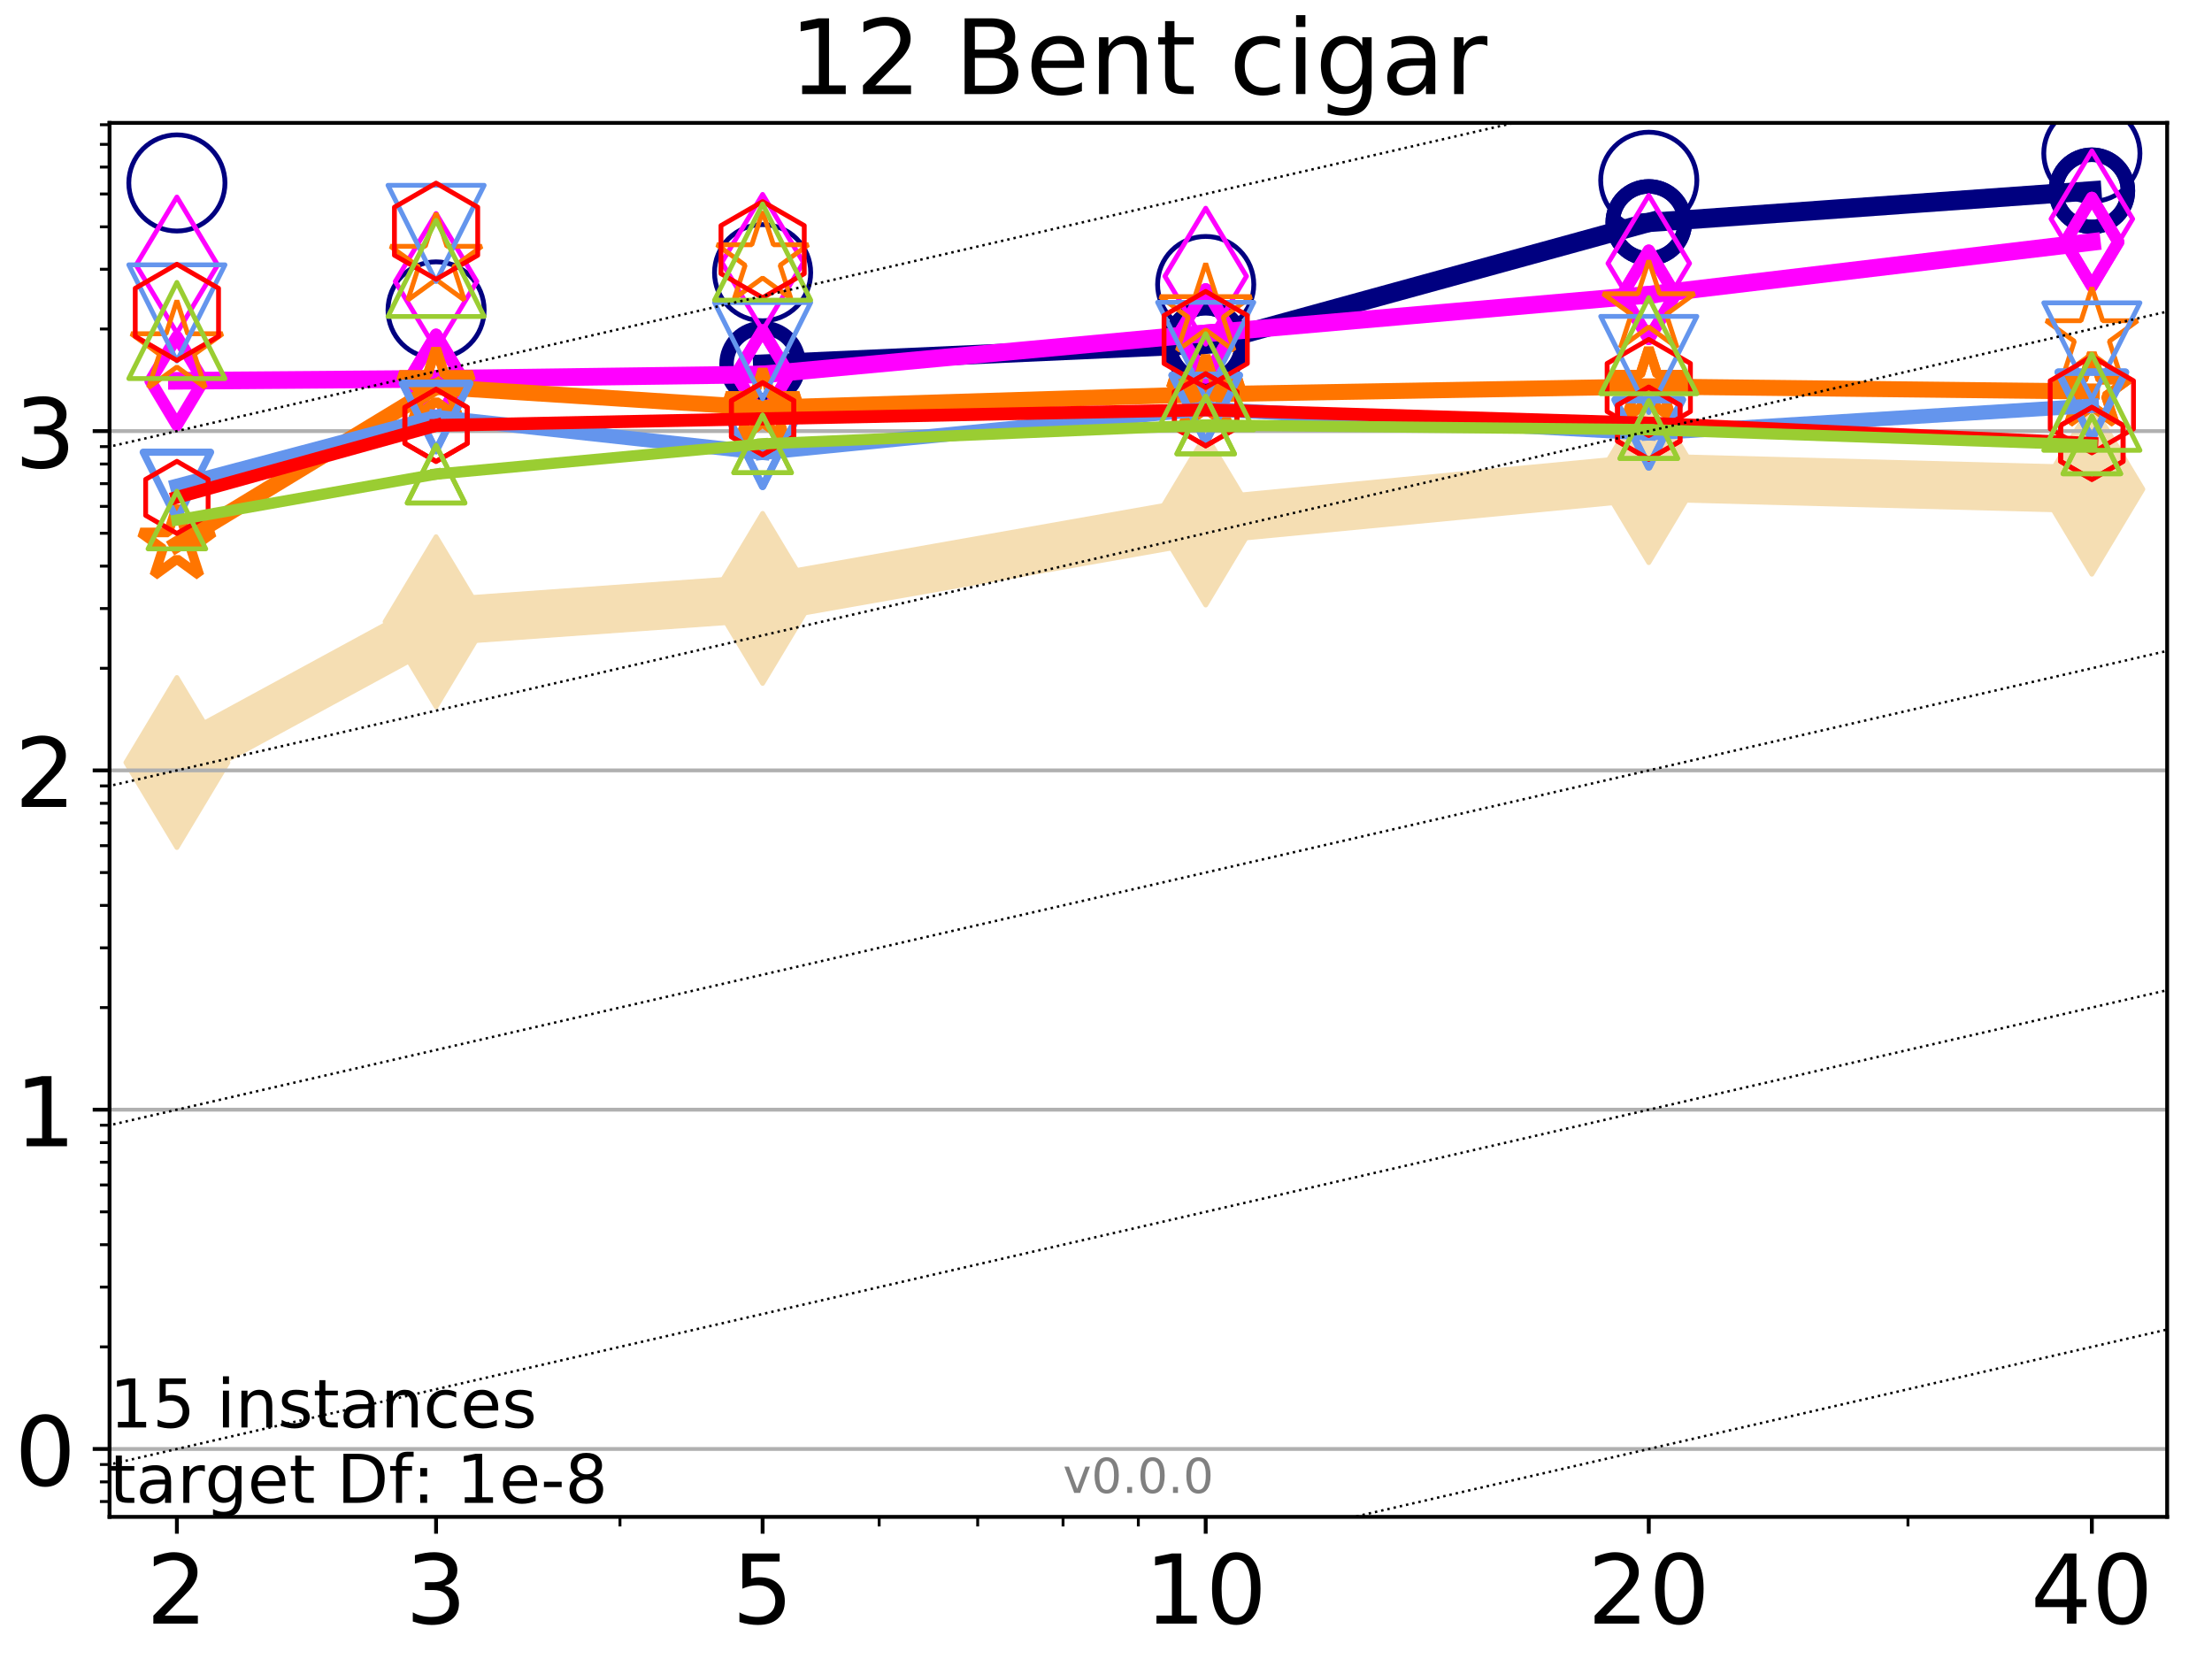 <?xml version="1.0" encoding="utf-8" standalone="no"?>
<!DOCTYPE svg PUBLIC "-//W3C//DTD SVG 1.1//EN"
  "http://www.w3.org/Graphics/SVG/1.1/DTD/svg11.dtd">
<!-- Created with matplotlib (http://matplotlib.org/) -->
<svg height="345pt" version="1.1" viewBox="0 0 460 345" width="460pt" xmlns="http://www.w3.org/2000/svg" xmlns:xlink="http://www.w3.org/1999/xlink">
 <defs>
  <style type="text/css">
*{stroke-linecap:butt;stroke-linejoin:round;}
  </style>
 </defs>
 <g id="figure_1">
  <g id="patch_1">
   <path d="M 0 345.6 
L 460.8 345.6 
L 460.8 0 
L 0 0 
z
" style="fill:#ffffff;"/>
  </g>
  <g id="axes_1">
   <g id="patch_2">
    <path d="M 22.78 315.44 
L 450.672 315.44 
L 450.672 25.56 
L 22.78 25.56 
z
" style="fill:#ffffff;"/>
   </g>
   <g id="line2d_1">
    <path clip-path="url(#pfbeab2257c)" d="M 36.786 158.571 
L 90.685 129.288 
L 158.59 124.436 
L 250.732 108.141 
L 342.873 99.327 
L 435.015 101.731 
" style="fill:none;stroke:#f5deb3;stroke-linecap:square;stroke-width:10;"/>
    <defs>
     <path d="M -0 17.678 
L 10.607 0 
L 0 -17.678 
L -10.607 -0 
z
" id="mdf4edf6acd" style="stroke:#f5deb3;stroke-linejoin:miter;"/>
    </defs>
    <g clip-path="url(#pfbeab2257c)">
     <use style="fill:#f5deb3;stroke:#f5deb3;stroke-linejoin:miter;" x="36.786" xlink:href="#mdf4edf6acd" y="158.571"/>
     <use style="fill:#f5deb3;stroke:#f5deb3;stroke-linejoin:miter;" x="90.685" xlink:href="#mdf4edf6acd" y="129.288"/>
     <use style="fill:#f5deb3;stroke:#f5deb3;stroke-linejoin:miter;" x="158.59" xlink:href="#mdf4edf6acd" y="124.436"/>
     <use style="fill:#f5deb3;stroke:#f5deb3;stroke-linejoin:miter;" x="250.732" xlink:href="#mdf4edf6acd" y="108.141"/>
     <use style="fill:#f5deb3;stroke:#f5deb3;stroke-linejoin:miter;" x="342.873" xlink:href="#mdf4edf6acd" y="99.327"/>
     <use style="fill:#f5deb3;stroke:#f5deb3;stroke-linejoin:miter;" x="435.015" xlink:href="#mdf4edf6acd" y="101.731"/>
    </g>
   </g>
   <g id="matplotlib.axis_1">
    <g id="xtick_1">
     <g id="line2d_2">
      <defs>
       <path d="M 0 0 
L 0 3.5 
" id="m27258806c9" style="stroke:#000000;stroke-width:0.8;"/>
      </defs>
      <g>
       <use style="stroke:#000000;stroke-width:0.8;" x="36.786" xlink:href="#m27258806c9" y="315.44"/>
      </g>
     </g>
     <g id="text_1">
      <!-- 2 -->
      <defs>
       <path d="M 19.188 8.297 
L 53.609 8.297 
L 53.609 0 
L 7.328 0 
L 7.328 8.297 
Q 12.938 14.109 22.625 23.891 
Q 32.328 33.688 34.812 36.531 
Q 39.547 41.844 41.422 45.531 
Q 43.312 49.219 43.312 52.781 
Q 43.312 58.594 39.234 62.25 
Q 35.156 65.922 28.609 65.922 
Q 23.969 65.922 18.812 64.312 
Q 13.672 62.703 7.812 59.422 
L 7.812 69.391 
Q 13.766 71.781 18.938 73 
Q 24.125 74.219 28.422 74.219 
Q 39.75 74.219 46.484 68.547 
Q 53.219 62.891 53.219 53.422 
Q 53.219 48.922 51.531 44.891 
Q 49.859 40.875 45.406 35.406 
Q 44.188 33.984 37.641 27.219 
Q 31.109 20.453 19.188 8.297 
z
" id="DejaVuSans-32"/>
      </defs>
      <g transform="translate(30.423 337.637)scale(0.2 -0.2)">
       <use xlink:href="#DejaVuSans-32"/>
      </g>
     </g>
    </g>
    <g id="xtick_2">
     <g id="line2d_3">
      <g>
       <use style="stroke:#000000;stroke-width:0.8;" x="90.685" xlink:href="#m27258806c9" y="315.44"/>
      </g>
     </g>
     <g id="text_2">
      <!-- 3 -->
      <defs>
       <path d="M 40.578 39.312 
Q 47.656 37.797 51.625 33 
Q 55.609 28.219 55.609 21.188 
Q 55.609 10.406 48.188 4.484 
Q 40.766 -1.422 27.094 -1.422 
Q 22.516 -1.422 17.656 -0.516 
Q 12.797 0.391 7.625 2.203 
L 7.625 11.719 
Q 11.719 9.328 16.594 8.109 
Q 21.484 6.891 26.812 6.891 
Q 36.078 6.891 40.938 10.547 
Q 45.797 14.203 45.797 21.188 
Q 45.797 27.641 41.281 31.266 
Q 36.766 34.906 28.719 34.906 
L 20.219 34.906 
L 20.219 43.016 
L 29.109 43.016 
Q 36.375 43.016 40.234 45.922 
Q 44.094 48.828 44.094 54.297 
Q 44.094 59.906 40.109 62.906 
Q 36.141 65.922 28.719 65.922 
Q 24.656 65.922 20.016 65.031 
Q 15.375 64.156 9.812 62.312 
L 9.812 71.094 
Q 15.438 72.656 20.344 73.438 
Q 25.25 74.219 29.594 74.219 
Q 40.828 74.219 47.359 69.109 
Q 53.906 64.016 53.906 55.328 
Q 53.906 49.266 50.438 45.094 
Q 46.969 40.922 40.578 39.312 
z
" id="DejaVuSans-33"/>
      </defs>
      <g transform="translate(84.323 337.637)scale(0.2 -0.2)">
       <use xlink:href="#DejaVuSans-33"/>
      </g>
     </g>
    </g>
    <g id="xtick_3">
     <g id="line2d_4">
      <g>
       <use style="stroke:#000000;stroke-width:0.8;" x="158.59" xlink:href="#m27258806c9" y="315.44"/>
      </g>
     </g>
     <g id="text_3">
      <!-- 5 -->
      <defs>
       <path d="M 10.797 72.906 
L 49.516 72.906 
L 49.516 64.594 
L 19.828 64.594 
L 19.828 46.734 
Q 21.969 47.469 24.109 47.828 
Q 26.266 48.188 28.422 48.188 
Q 40.625 48.188 47.75 41.5 
Q 54.891 34.812 54.891 23.391 
Q 54.891 11.625 47.562 5.094 
Q 40.234 -1.422 26.906 -1.422 
Q 22.312 -1.422 17.547 -0.641 
Q 12.797 0.141 7.719 1.703 
L 7.719 11.625 
Q 12.109 9.234 16.797 8.062 
Q 21.484 6.891 26.703 6.891 
Q 35.156 6.891 40.078 11.328 
Q 45.016 15.766 45.016 23.391 
Q 45.016 31 40.078 35.438 
Q 35.156 39.891 26.703 39.891 
Q 22.75 39.891 18.812 39.016 
Q 14.891 38.141 10.797 36.281 
z
" id="DejaVuSans-35"/>
      </defs>
      <g transform="translate(152.228 337.637)scale(0.2 -0.2)">
       <use xlink:href="#DejaVuSans-35"/>
      </g>
     </g>
    </g>
    <g id="xtick_4">
     <g id="line2d_5">
      <g>
       <use style="stroke:#000000;stroke-width:0.8;" x="250.732" xlink:href="#m27258806c9" y="315.44"/>
      </g>
     </g>
     <g id="text_4">
      <!-- 10 -->
      <defs>
       <path d="M 12.406 8.297 
L 28.516 8.297 
L 28.516 63.922 
L 10.984 60.406 
L 10.984 69.391 
L 28.422 72.906 
L 38.281 72.906 
L 38.281 8.297 
L 54.391 8.297 
L 54.391 0 
L 12.406 0 
z
" id="DejaVuSans-31"/>
       <path d="M 31.781 66.406 
Q 24.172 66.406 20.328 58.906 
Q 16.5 51.422 16.5 36.375 
Q 16.5 21.391 20.328 13.891 
Q 24.172 6.391 31.781 6.391 
Q 39.453 6.391 43.281 13.891 
Q 47.125 21.391 47.125 36.375 
Q 47.125 51.422 43.281 58.906 
Q 39.453 66.406 31.781 66.406 
z
M 31.781 74.219 
Q 44.047 74.219 50.516 64.516 
Q 56.984 54.828 56.984 36.375 
Q 56.984 17.969 50.516 8.266 
Q 44.047 -1.422 31.781 -1.422 
Q 19.531 -1.422 13.062 8.266 
Q 6.594 17.969 6.594 36.375 
Q 6.594 54.828 13.062 64.516 
Q 19.531 74.219 31.781 74.219 
z
" id="DejaVuSans-30"/>
      </defs>
      <g transform="translate(238.007 337.637)scale(0.2 -0.2)">
       <use xlink:href="#DejaVuSans-31"/>
       <use x="63.623" xlink:href="#DejaVuSans-30"/>
      </g>
     </g>
    </g>
    <g id="xtick_5">
     <g id="line2d_6">
      <g>
       <use style="stroke:#000000;stroke-width:0.8;" x="342.873" xlink:href="#m27258806c9" y="315.44"/>
      </g>
     </g>
     <g id="text_5">
      <!-- 20 -->
      <g transform="translate(330.148 337.637)scale(0.2 -0.2)">
       <use xlink:href="#DejaVuSans-32"/>
       <use x="63.623" xlink:href="#DejaVuSans-30"/>
      </g>
     </g>
    </g>
    <g id="xtick_6">
     <g id="line2d_7">
      <g>
       <use style="stroke:#000000;stroke-width:0.8;" x="435.015" xlink:href="#m27258806c9" y="315.44"/>
      </g>
     </g>
     <g id="text_6">
      <!-- 40 -->
      <defs>
       <path d="M 37.797 64.312 
L 12.891 25.391 
L 37.797 25.391 
z
M 35.203 72.906 
L 47.609 72.906 
L 47.609 25.391 
L 58.016 25.391 
L 58.016 17.188 
L 47.609 17.188 
L 47.609 0 
L 37.797 0 
L 37.797 17.188 
L 4.891 17.188 
L 4.891 26.703 
z
" id="DejaVuSans-34"/>
      </defs>
      <g transform="translate(422.29 337.637)scale(0.2 -0.2)">
       <use xlink:href="#DejaVuSans-34"/>
       <use x="63.623" xlink:href="#DejaVuSans-30"/>
      </g>
     </g>
    </g>
    <g id="xtick_7">
     <g id="line2d_8">
      <defs>
       <path d="M 0 0 
L 0 2 
" id="md34b684baf" style="stroke:#000000;stroke-width:0.6;"/>
      </defs>
      <g>
       <use style="stroke:#000000;stroke-width:0.6;" x="36.786" xlink:href="#md34b684baf" y="315.44"/>
      </g>
     </g>
    </g>
    <g id="xtick_8">
     <g id="line2d_9">
      <g>
       <use style="stroke:#000000;stroke-width:0.6;" x="90.685" xlink:href="#md34b684baf" y="315.44"/>
      </g>
     </g>
    </g>
    <g id="xtick_9">
     <g id="line2d_10">
      <g>
       <use style="stroke:#000000;stroke-width:0.6;" x="128.927" xlink:href="#md34b684baf" y="315.44"/>
      </g>
     </g>
    </g>
    <g id="xtick_10">
     <g id="line2d_11">
      <g>
       <use style="stroke:#000000;stroke-width:0.6;" x="158.59" xlink:href="#md34b684baf" y="315.44"/>
      </g>
     </g>
    </g>
    <g id="xtick_11">
     <g id="line2d_12">
      <g>
       <use style="stroke:#000000;stroke-width:0.6;" x="182.827" xlink:href="#md34b684baf" y="315.44"/>
      </g>
     </g>
    </g>
    <g id="xtick_12">
     <g id="line2d_13">
      <g>
       <use style="stroke:#000000;stroke-width:0.6;" x="203.318" xlink:href="#md34b684baf" y="315.44"/>
      </g>
     </g>
    </g>
    <g id="xtick_13">
     <g id="line2d_14">
      <g>
       <use style="stroke:#000000;stroke-width:0.6;" x="221.069" xlink:href="#md34b684baf" y="315.44"/>
      </g>
     </g>
    </g>
    <g id="xtick_14">
     <g id="line2d_15">
      <g>
       <use style="stroke:#000000;stroke-width:0.6;" x="236.726" xlink:href="#md34b684baf" y="315.44"/>
      </g>
     </g>
    </g>
    <g id="xtick_15">
     <g id="line2d_16">
      <g>
       <use style="stroke:#000000;stroke-width:0.6;" x="342.873" xlink:href="#md34b684baf" y="315.44"/>
      </g>
     </g>
    </g>
    <g id="xtick_16">
     <g id="line2d_17">
      <g>
       <use style="stroke:#000000;stroke-width:0.6;" x="396.773" xlink:href="#md34b684baf" y="315.44"/>
      </g>
     </g>
    </g>
    <g id="xtick_17">
     <g id="line2d_18">
      <g>
       <use style="stroke:#000000;stroke-width:0.6;" x="435.015" xlink:href="#md34b684baf" y="315.44"/>
      </g>
     </g>
    </g>
   </g>
   <g id="matplotlib.axis_2">
    <g id="ytick_1">
     <g id="line2d_19">
      <path clip-path="url(#pfbeab2257c)" d="M 22.78 301.328 
L 450.672 301.328 
" style="fill:none;stroke:#b0b0b0;stroke-linecap:square;stroke-width:0.8;"/>
     </g>
     <g id="line2d_20">
      <defs>
       <path d="M 0 0 
L -3.5 0 
" id="mb7a317cb47" style="stroke:#000000;stroke-width:0.8;"/>
      </defs>
      <g>
       <use style="stroke:#000000;stroke-width:0.8;" x="22.78" xlink:href="#mb7a317cb47" y="301.328"/>
      </g>
     </g>
     <g id="text_7">
      <!-- 0 -->
      <g transform="translate(3.055 308.927)scale(0.2 -0.2)">
       <use xlink:href="#DejaVuSans-30"/>
      </g>
     </g>
    </g>
    <g id="ytick_2">
     <g id="line2d_21">
      <path clip-path="url(#pfbeab2257c)" d="M 22.78 230.77 
L 450.672 230.77 
" style="fill:none;stroke:#b0b0b0;stroke-linecap:square;stroke-width:0.8;"/>
     </g>
     <g id="line2d_22">
      <g>
       <use style="stroke:#000000;stroke-width:0.8;" x="22.78" xlink:href="#mb7a317cb47" y="230.77"/>
      </g>
     </g>
     <g id="text_8">
      <!-- 1 -->
      <g transform="translate(3.055 238.369)scale(0.2 -0.2)">
       <use xlink:href="#DejaVuSans-31"/>
      </g>
     </g>
    </g>
    <g id="ytick_3">
     <g id="line2d_23">
      <path clip-path="url(#pfbeab2257c)" d="M 22.78 160.212 
L 450.672 160.212 
" style="fill:none;stroke:#b0b0b0;stroke-linecap:square;stroke-width:0.8;"/>
     </g>
     <g id="line2d_24">
      <g>
       <use style="stroke:#000000;stroke-width:0.8;" x="22.78" xlink:href="#mb7a317cb47" y="160.212"/>
      </g>
     </g>
     <g id="text_9">
      <!-- 2 -->
      <g transform="translate(3.055 167.81)scale(0.2 -0.2)">
       <use xlink:href="#DejaVuSans-32"/>
      </g>
     </g>
    </g>
    <g id="ytick_4">
     <g id="line2d_25">
      <path clip-path="url(#pfbeab2257c)" d="M 22.78 89.654 
L 450.672 89.654 
" style="fill:none;stroke:#b0b0b0;stroke-linecap:square;stroke-width:0.8;"/>
     </g>
     <g id="line2d_26">
      <g>
       <use style="stroke:#000000;stroke-width:0.8;" x="22.78" xlink:href="#mb7a317cb47" y="89.654"/>
      </g>
     </g>
     <g id="text_10">
      <!-- 3 -->
      <g transform="translate(3.055 97.252)scale(0.2 -0.2)">
       <use xlink:href="#DejaVuSans-33"/>
      </g>
     </g>
    </g>
    <g id="ytick_5">
     <g id="line2d_27">
      <defs>
       <path d="M 0 0 
L -2 0 
" id="m9aaff8d18a" style="stroke:#000000;stroke-width:0.6;"/>
      </defs>
      <g>
       <use style="stroke:#000000;stroke-width:0.6;" x="22.78" xlink:href="#m9aaff8d18a" y="312.258"/>
      </g>
     </g>
    </g>
    <g id="ytick_6">
     <g id="line2d_28">
      <g>
       <use style="stroke:#000000;stroke-width:0.6;" x="22.78" xlink:href="#m9aaff8d18a" y="308.166"/>
      </g>
     </g>
    </g>
    <g id="ytick_7">
     <g id="line2d_29">
      <g>
       <use style="stroke:#000000;stroke-width:0.6;" x="22.78" xlink:href="#m9aaff8d18a" y="304.557"/>
      </g>
     </g>
    </g>
    <g id="ytick_8">
     <g id="line2d_30">
      <g>
       <use style="stroke:#000000;stroke-width:0.6;" x="22.78" xlink:href="#m9aaff8d18a" y="280.088"/>
      </g>
     </g>
    </g>
    <g id="ytick_9">
     <g id="line2d_31">
      <g>
       <use style="stroke:#000000;stroke-width:0.6;" x="22.78" xlink:href="#m9aaff8d18a" y="267.664"/>
      </g>
     </g>
    </g>
    <g id="ytick_10">
     <g id="line2d_32">
      <g>
       <use style="stroke:#000000;stroke-width:0.6;" x="22.78" xlink:href="#m9aaff8d18a" y="258.848"/>
      </g>
     </g>
    </g>
    <g id="ytick_11">
     <g id="line2d_33">
      <g>
       <use style="stroke:#000000;stroke-width:0.6;" x="22.78" xlink:href="#m9aaff8d18a" y="252.01"/>
      </g>
     </g>
    </g>
    <g id="ytick_12">
     <g id="line2d_34">
      <g>
       <use style="stroke:#000000;stroke-width:0.6;" x="22.78" xlink:href="#m9aaff8d18a" y="246.423"/>
      </g>
     </g>
    </g>
    <g id="ytick_13">
     <g id="line2d_35">
      <g>
       <use style="stroke:#000000;stroke-width:0.6;" x="22.78" xlink:href="#m9aaff8d18a" y="241.7"/>
      </g>
     </g>
    </g>
    <g id="ytick_14">
     <g id="line2d_36">
      <g>
       <use style="stroke:#000000;stroke-width:0.6;" x="22.78" xlink:href="#m9aaff8d18a" y="237.608"/>
      </g>
     </g>
    </g>
    <g id="ytick_15">
     <g id="line2d_37">
      <g>
       <use style="stroke:#000000;stroke-width:0.6;" x="22.78" xlink:href="#m9aaff8d18a" y="233.999"/>
      </g>
     </g>
    </g>
    <g id="ytick_16">
     <g id="line2d_38">
      <g>
       <use style="stroke:#000000;stroke-width:0.6;" x="22.78" xlink:href="#m9aaff8d18a" y="209.53"/>
      </g>
     </g>
    </g>
    <g id="ytick_17">
     <g id="line2d_39">
      <g>
       <use style="stroke:#000000;stroke-width:0.6;" x="22.78" xlink:href="#m9aaff8d18a" y="197.105"/>
      </g>
     </g>
    </g>
    <g id="ytick_18">
     <g id="line2d_40">
      <g>
       <use style="stroke:#000000;stroke-width:0.6;" x="22.78" xlink:href="#m9aaff8d18a" y="188.29"/>
      </g>
     </g>
    </g>
    <g id="ytick_19">
     <g id="line2d_41">
      <g>
       <use style="stroke:#000000;stroke-width:0.6;" x="22.78" xlink:href="#m9aaff8d18a" y="181.452"/>
      </g>
     </g>
    </g>
    <g id="ytick_20">
     <g id="line2d_42">
      <g>
       <use style="stroke:#000000;stroke-width:0.6;" x="22.78" xlink:href="#m9aaff8d18a" y="175.865"/>
      </g>
     </g>
    </g>
    <g id="ytick_21">
     <g id="line2d_43">
      <g>
       <use style="stroke:#000000;stroke-width:0.6;" x="22.78" xlink:href="#m9aaff8d18a" y="171.141"/>
      </g>
     </g>
    </g>
    <g id="ytick_22">
     <g id="line2d_44">
      <g>
       <use style="stroke:#000000;stroke-width:0.6;" x="22.78" xlink:href="#m9aaff8d18a" y="167.05"/>
      </g>
     </g>
    </g>
    <g id="ytick_23">
     <g id="line2d_45">
      <g>
       <use style="stroke:#000000;stroke-width:0.6;" x="22.78" xlink:href="#m9aaff8d18a" y="163.44"/>
      </g>
     </g>
    </g>
    <g id="ytick_24">
     <g id="line2d_46">
      <g>
       <use style="stroke:#000000;stroke-width:0.6;" x="22.78" xlink:href="#m9aaff8d18a" y="138.972"/>
      </g>
     </g>
    </g>
    <g id="ytick_25">
     <g id="line2d_47">
      <g>
       <use style="stroke:#000000;stroke-width:0.6;" x="22.78" xlink:href="#m9aaff8d18a" y="126.547"/>
      </g>
     </g>
    </g>
    <g id="ytick_26">
     <g id="line2d_48">
      <g>
       <use style="stroke:#000000;stroke-width:0.6;" x="22.78" xlink:href="#m9aaff8d18a" y="117.732"/>
      </g>
     </g>
    </g>
    <g id="ytick_27">
     <g id="line2d_49">
      <g>
       <use style="stroke:#000000;stroke-width:0.6;" x="22.78" xlink:href="#m9aaff8d18a" y="110.894"/>
      </g>
     </g>
    </g>
    <g id="ytick_28">
     <g id="line2d_50">
      <g>
       <use style="stroke:#000000;stroke-width:0.6;" x="22.78" xlink:href="#m9aaff8d18a" y="105.307"/>
      </g>
     </g>
    </g>
    <g id="ytick_29">
     <g id="line2d_51">
      <g>
       <use style="stroke:#000000;stroke-width:0.6;" x="22.78" xlink:href="#m9aaff8d18a" y="100.583"/>
      </g>
     </g>
    </g>
    <g id="ytick_30">
     <g id="line2d_52">
      <g>
       <use style="stroke:#000000;stroke-width:0.6;" x="22.78" xlink:href="#m9aaff8d18a" y="96.491"/>
      </g>
     </g>
    </g>
    <g id="ytick_31">
     <g id="line2d_53">
      <g>
       <use style="stroke:#000000;stroke-width:0.6;" x="22.78" xlink:href="#m9aaff8d18a" y="92.882"/>
      </g>
     </g>
    </g>
    <g id="ytick_32">
     <g id="line2d_54">
      <g>
       <use style="stroke:#000000;stroke-width:0.6;" x="22.78" xlink:href="#m9aaff8d18a" y="68.413"/>
      </g>
     </g>
    </g>
    <g id="ytick_33">
     <g id="line2d_55">
      <g>
       <use style="stroke:#000000;stroke-width:0.6;" x="22.78" xlink:href="#m9aaff8d18a" y="55.989"/>
      </g>
     </g>
    </g>
    <g id="ytick_34">
     <g id="line2d_56">
      <g>
       <use style="stroke:#000000;stroke-width:0.6;" x="22.78" xlink:href="#m9aaff8d18a" y="47.173"/>
      </g>
     </g>
    </g>
    <g id="ytick_35">
     <g id="line2d_57">
      <g>
       <use style="stroke:#000000;stroke-width:0.6;" x="22.78" xlink:href="#m9aaff8d18a" y="40.335"/>
      </g>
     </g>
    </g>
    <g id="ytick_36">
     <g id="line2d_58">
      <g>
       <use style="stroke:#000000;stroke-width:0.6;" x="22.78" xlink:href="#m9aaff8d18a" y="34.749"/>
      </g>
     </g>
    </g>
    <g id="ytick_37">
     <g id="line2d_59">
      <g>
       <use style="stroke:#000000;stroke-width:0.6;" x="22.78" xlink:href="#m9aaff8d18a" y="30.025"/>
      </g>
     </g>
    </g>
    <g id="ytick_38">
     <g id="line2d_60">
      <g>
       <use style="stroke:#000000;stroke-width:0.6;" x="22.78" xlink:href="#m9aaff8d18a" y="25.933"/>
      </g>
     </g>
    </g>
   </g>
   <g id="line2d_61">
    <path clip-path="url(#pfbeab2257c)" d="M 158.59 75.715 
L 250.732 71.573 
" style="fill:none;stroke:#000080;stroke-linecap:square;stroke-width:4;"/>
    <defs>
     <path d="M 0 7.5 
C 1.989 7.5 3.897 6.71 5.303 5.303 
C 6.71 3.897 7.5 1.989 7.5 0 
C 7.5 -1.989 6.71 -3.897 5.303 -5.303 
C 3.897 -6.71 1.989 -7.5 0 -7.5 
C -1.989 -7.5 -3.897 -6.71 -5.303 -5.303 
C -6.71 -3.897 -7.5 -1.989 -7.5 0 
C -7.5 1.989 -6.71 3.897 -5.303 5.303 
C -3.897 6.71 -1.989 7.5 0 7.5 
z
" id="mda98775d0a" style="stroke:#000080;stroke-width:3;"/>
    </defs>
    <g clip-path="url(#pfbeab2257c)">
     <use style="fill:none;stroke:#000080;stroke-width:3;" x="158.59" xlink:href="#mda98775d0a" y="75.715"/>
     <use style="fill:none;stroke:#000080;stroke-width:3;" x="250.732" xlink:href="#mda98775d0a" y="71.573"/>
    </g>
   </g>
   <g id="line2d_62">
    <path clip-path="url(#pfbeab2257c)" d="M 250.732 71.573 
L 342.873 46.263 
" style="fill:none;stroke:#000080;stroke-linecap:square;stroke-width:4;"/>
    <g clip-path="url(#pfbeab2257c)">
     <use style="fill:none;stroke:#000080;stroke-width:3;" x="250.732" xlink:href="#mda98775d0a" y="71.573"/>
     <use style="fill:none;stroke:#000080;stroke-width:3;" x="342.873" xlink:href="#mda98775d0a" y="46.263"/>
    </g>
   </g>
   <g id="line2d_63">
    <path clip-path="url(#pfbeab2257c)" d="M 342.873 46.263 
L 435.015 39.678 
" style="fill:none;stroke:#000080;stroke-linecap:square;stroke-width:4;"/>
    <g clip-path="url(#pfbeab2257c)">
     <use style="fill:none;stroke:#000080;stroke-width:3;" x="342.873" xlink:href="#mda98775d0a" y="46.263"/>
     <use style="fill:none;stroke:#000080;stroke-width:3;" x="435.015" xlink:href="#mda98775d0a" y="39.678"/>
    </g>
   </g>
   <g id="line2d_64">
    <path clip-path="url(#pfbeab2257c)" d="M 435.015 39.678 
" style="fill:none;stroke:#000080;stroke-linecap:square;stroke-width:4;"/>
    <g clip-path="url(#pfbeab2257c)">
     <use style="fill:none;stroke:#000080;stroke-width:3;" x="435.015" xlink:href="#mda98775d0a" y="39.678"/>
    </g>
   </g>
   <g id="line2d_65"/>
   <g id="line2d_66">
    <defs>
     <path d="M 0 10 
C 2.652 10 5.196 8.946 7.071 7.071 
C 8.946 5.196 10 2.652 10 0 
C 10 -2.652 8.946 -5.196 7.071 -7.071 
C 5.196 -8.946 2.652 -10 0 -10 
C -2.652 -10 -5.196 -8.946 -7.071 -7.071 
C -8.946 -5.196 -10 -2.652 -10 0 
C -10 2.652 -8.946 5.196 -7.071 7.071 
C -5.196 8.946 -2.652 10 0 10 
z
" id="m8399ec9087" style="stroke:#000080;"/>
    </defs>
    <g clip-path="url(#pfbeab2257c)">
     <use style="fill:none;stroke:#000080;" x="36.786" xlink:href="#m8399ec9087" y="38.045"/>
     <use style="fill:none;stroke:#000080;" x="90.685" xlink:href="#m8399ec9087" y="64.452"/>
     <use style="fill:none;stroke:#000080;" x="158.59" xlink:href="#m8399ec9087" y="56.708"/>
     <use style="fill:none;stroke:#000080;" x="250.732" xlink:href="#m8399ec9087" y="59.169"/>
     <use style="fill:none;stroke:#000080;" x="342.873" xlink:href="#m8399ec9087" y="37.49"/>
     <use style="fill:none;stroke:#000080;" x="435.015" xlink:href="#m8399ec9087" y="31.894"/>
    </g>
   </g>
   <g id="line2d_67">
    <path clip-path="url(#pfbeab2257c)" d="M 36.786 79.191 
L 90.685 78.78 
" style="fill:none;stroke:#ff00ff;stroke-linecap:square;stroke-width:3.667;"/>
    <defs>
     <path d="M -0 9.192 
L 5.515 0 
L 0 -9.192 
L -5.515 -0 
z
" id="m503a712576" style="stroke:#ff00ff;stroke-linejoin:miter;stroke-width:2.5;"/>
    </defs>
    <g clip-path="url(#pfbeab2257c)">
     <use style="fill:none;stroke:#ff00ff;stroke-linejoin:miter;stroke-width:2.5;" x="36.786" xlink:href="#m503a712576" y="79.191"/>
     <use style="fill:none;stroke:#ff00ff;stroke-linejoin:miter;stroke-width:2.5;" x="90.685" xlink:href="#m503a712576" y="78.78"/>
    </g>
   </g>
   <g id="line2d_68">
    <path clip-path="url(#pfbeab2257c)" d="M 90.685 78.78 
L 158.59 77.87 
" style="fill:none;stroke:#ff00ff;stroke-linecap:square;stroke-width:3.667;"/>
    <g clip-path="url(#pfbeab2257c)">
     <use style="fill:none;stroke:#ff00ff;stroke-linejoin:miter;stroke-width:2.5;" x="90.685" xlink:href="#m503a712576" y="78.78"/>
     <use style="fill:none;stroke:#ff00ff;stroke-linejoin:miter;stroke-width:2.5;" x="158.59" xlink:href="#m503a712576" y="77.87"/>
    </g>
   </g>
   <g id="line2d_69">
    <path clip-path="url(#pfbeab2257c)" d="M 158.59 77.87 
L 250.732 69.331 
" style="fill:none;stroke:#ff00ff;stroke-linecap:square;stroke-width:3.667;"/>
    <g clip-path="url(#pfbeab2257c)">
     <use style="fill:none;stroke:#ff00ff;stroke-linejoin:miter;stroke-width:2.5;" x="158.59" xlink:href="#m503a712576" y="77.87"/>
     <use style="fill:none;stroke:#ff00ff;stroke-linejoin:miter;stroke-width:2.5;" x="250.732" xlink:href="#m503a712576" y="69.331"/>
    </g>
   </g>
   <g id="line2d_70">
    <path clip-path="url(#pfbeab2257c)" d="M 250.732 69.331 
L 342.873 61.298 
" style="fill:none;stroke:#ff00ff;stroke-linecap:square;stroke-width:3.667;"/>
    <g clip-path="url(#pfbeab2257c)">
     <use style="fill:none;stroke:#ff00ff;stroke-linejoin:miter;stroke-width:2.5;" x="250.732" xlink:href="#m503a712576" y="69.331"/>
     <use style="fill:none;stroke:#ff00ff;stroke-linejoin:miter;stroke-width:2.5;" x="342.873" xlink:href="#m503a712576" y="61.298"/>
    </g>
   </g>
   <g id="line2d_71">
    <path clip-path="url(#pfbeab2257c)" d="M 342.873 61.298 
L 435.015 50.322 
" style="fill:none;stroke:#ff00ff;stroke-linecap:square;stroke-width:3.667;"/>
    <g clip-path="url(#pfbeab2257c)">
     <use style="fill:none;stroke:#ff00ff;stroke-linejoin:miter;stroke-width:2.5;" x="342.873" xlink:href="#m503a712576" y="61.298"/>
     <use style="fill:none;stroke:#ff00ff;stroke-linejoin:miter;stroke-width:2.5;" x="435.015" xlink:href="#m503a712576" y="50.322"/>
    </g>
   </g>
   <g id="line2d_72">
    <path clip-path="url(#pfbeab2257c)" d="M 435.015 50.322 
" style="fill:none;stroke:#ff00ff;stroke-linecap:square;stroke-width:3.667;"/>
    <g clip-path="url(#pfbeab2257c)">
     <use style="fill:none;stroke:#ff00ff;stroke-linejoin:miter;stroke-width:2.5;" x="435.015" xlink:href="#m503a712576" y="50.322"/>
    </g>
   </g>
   <g id="line2d_73"/>
   <g id="line2d_74">
    <defs>
     <path d="M -0 14.142 
L 8.485 0 
L -0 -14.142 
L -8.485 -0 
z
" id="m05bd0b318e" style="stroke:#ff00ff;stroke-linejoin:miter;"/>
    </defs>
    <g clip-path="url(#pfbeab2257c)">
     <use style="fill:none;stroke:#ff00ff;stroke-linejoin:miter;" x="36.786" xlink:href="#m05bd0b318e" y="55.113"/>
     <use style="fill:none;stroke:#ff00ff;stroke-linejoin:miter;" x="90.685" xlink:href="#m05bd0b318e" y="58.544"/>
     <use style="fill:none;stroke:#ff00ff;stroke-linejoin:miter;" x="158.59" xlink:href="#m05bd0b318e" y="54.568"/>
     <use style="fill:none;stroke:#ff00ff;stroke-linejoin:miter;" x="250.732" xlink:href="#m05bd0b318e" y="57.439"/>
     <use style="fill:none;stroke:#ff00ff;stroke-linejoin:miter;" x="342.873" xlink:href="#m05bd0b318e" y="54.767"/>
     <use style="fill:none;stroke:#ff00ff;stroke-linejoin:miter;" x="435.015" xlink:href="#m05bd0b318e" y="45.528"/>
    </g>
   </g>
   <g id="line2d_75">
    <path clip-path="url(#pfbeab2257c)" d="M 36.786 113.199 
L 90.685 80.465 
" style="fill:none;stroke:#ff7500;stroke-linecap:square;stroke-width:3.333;"/>
    <defs>
     <path d="M 0 -8 
L -1.796 -2.472 
L -7.608 -2.472 
L -2.906 0.944 
L -4.702 6.472 
L -0 3.056 
L 4.702 6.472 
L 2.906 0.944 
L 7.608 -2.472 
L 1.796 -2.472 
z
" id="md6f842f390" style="stroke:#ff7500;stroke-linejoin:bevel;stroke-width:2;"/>
    </defs>
    <g clip-path="url(#pfbeab2257c)">
     <use style="fill:none;stroke:#ff7500;stroke-linejoin:bevel;stroke-width:2;" x="36.786" xlink:href="#md6f842f390" y="113.199"/>
     <use style="fill:none;stroke:#ff7500;stroke-linejoin:bevel;stroke-width:2;" x="90.685" xlink:href="#md6f842f390" y="80.465"/>
    </g>
   </g>
   <g id="line2d_76">
    <path clip-path="url(#pfbeab2257c)" d="M 90.685 80.465 
L 158.59 84.8 
" style="fill:none;stroke:#ff7500;stroke-linecap:square;stroke-width:3.333;"/>
    <g clip-path="url(#pfbeab2257c)">
     <use style="fill:none;stroke:#ff7500;stroke-linejoin:bevel;stroke-width:2;" x="90.685" xlink:href="#md6f842f390" y="80.465"/>
     <use style="fill:none;stroke:#ff7500;stroke-linejoin:bevel;stroke-width:2;" x="158.59" xlink:href="#md6f842f390" y="84.8"/>
    </g>
   </g>
   <g id="line2d_77">
    <path clip-path="url(#pfbeab2257c)" d="M 158.59 84.8 
L 250.732 81.992 
" style="fill:none;stroke:#ff7500;stroke-linecap:square;stroke-width:3.333;"/>
    <g clip-path="url(#pfbeab2257c)">
     <use style="fill:none;stroke:#ff7500;stroke-linejoin:bevel;stroke-width:2;" x="158.59" xlink:href="#md6f842f390" y="84.8"/>
     <use style="fill:none;stroke:#ff7500;stroke-linejoin:bevel;stroke-width:2;" x="250.732" xlink:href="#md6f842f390" y="81.992"/>
    </g>
   </g>
   <g id="line2d_78">
    <path clip-path="url(#pfbeab2257c)" d="M 250.732 81.992 
L 342.873 80.381 
" style="fill:none;stroke:#ff7500;stroke-linecap:square;stroke-width:3.333;"/>
    <g clip-path="url(#pfbeab2257c)">
     <use style="fill:none;stroke:#ff7500;stroke-linejoin:bevel;stroke-width:2;" x="250.732" xlink:href="#md6f842f390" y="81.992"/>
     <use style="fill:none;stroke:#ff7500;stroke-linejoin:bevel;stroke-width:2;" x="342.873" xlink:href="#md6f842f390" y="80.381"/>
    </g>
   </g>
   <g id="line2d_79">
    <path clip-path="url(#pfbeab2257c)" d="M 342.873 80.381 
L 435.015 81.413 
" style="fill:none;stroke:#ff7500;stroke-linecap:square;stroke-width:3.333;"/>
    <g clip-path="url(#pfbeab2257c)">
     <use style="fill:none;stroke:#ff7500;stroke-linejoin:bevel;stroke-width:2;" x="342.873" xlink:href="#md6f842f390" y="80.381"/>
     <use style="fill:none;stroke:#ff7500;stroke-linejoin:bevel;stroke-width:2;" x="435.015" xlink:href="#md6f842f390" y="81.413"/>
    </g>
   </g>
   <g id="line2d_80">
    <path clip-path="url(#pfbeab2257c)" d="M 435.015 81.413 
" style="fill:none;stroke:#ff7500;stroke-linecap:square;stroke-width:3.333;"/>
    <g clip-path="url(#pfbeab2257c)">
     <use style="fill:none;stroke:#ff7500;stroke-linejoin:bevel;stroke-width:2;" x="435.015" xlink:href="#md6f842f390" y="81.413"/>
    </g>
   </g>
   <g id="line2d_81"/>
   <g id="line2d_82">
    <defs>
     <path d="M 0 -10 
L -2.245 -3.09 
L -9.511 -3.09 
L -3.633 1.18 
L -5.878 8.09 
L -0 3.82 
L 5.878 8.09 
L 3.633 1.18 
L 9.511 -3.09 
L 2.245 -3.09 
z
" id="md50bbff938" style="stroke:#ff7500;stroke-linejoin:bevel;"/>
    </defs>
    <g clip-path="url(#pfbeab2257c)">
     <use style="fill:none;stroke:#ff7500;stroke-linejoin:bevel;" x="36.786" xlink:href="#md50bbff938" y="72.496"/>
     <use style="fill:none;stroke:#ff7500;stroke-linejoin:bevel;" x="90.685" xlink:href="#md50bbff938" y="54.313"/>
     <use style="fill:none;stroke:#ff7500;stroke-linejoin:bevel;" x="158.59" xlink:href="#md50bbff938" y="53.986"/>
     <use style="fill:none;stroke:#ff7500;stroke-linejoin:bevel;" x="250.732" xlink:href="#md50bbff938" y="64.781"/>
     <use style="fill:none;stroke:#ff7500;stroke-linejoin:bevel;" x="342.873" xlink:href="#md50bbff938" y="64.179"/>
     <use style="fill:none;stroke:#ff7500;stroke-linejoin:bevel;" x="435.015" xlink:href="#md50bbff938" y="69.79"/>
    </g>
   </g>
   <g id="line2d_83">
    <path clip-path="url(#pfbeab2257c)" d="M 36.786 101.039 
L 90.685 86.716 
" style="fill:none;stroke:#6495ed;stroke-linecap:square;stroke-width:3;"/>
    <defs>
     <path d="M -0 7 
L 7 -7 
L -7 -7 
z
" id="m7b842c0905" style="stroke:#6495ed;stroke-linejoin:miter;stroke-width:1.5;"/>
    </defs>
    <g clip-path="url(#pfbeab2257c)">
     <use style="fill:none;stroke:#6495ed;stroke-linejoin:miter;stroke-width:1.5;" x="36.786" xlink:href="#m7b842c0905" y="101.039"/>
     <use style="fill:none;stroke:#6495ed;stroke-linejoin:miter;stroke-width:1.5;" x="90.685" xlink:href="#m7b842c0905" y="86.716"/>
    </g>
   </g>
   <g id="line2d_84">
    <path clip-path="url(#pfbeab2257c)" d="M 90.685 86.716 
L 158.59 94.154 
" style="fill:none;stroke:#6495ed;stroke-linecap:square;stroke-width:3;"/>
    <g clip-path="url(#pfbeab2257c)">
     <use style="fill:none;stroke:#6495ed;stroke-linejoin:miter;stroke-width:1.5;" x="90.685" xlink:href="#m7b842c0905" y="86.716"/>
     <use style="fill:none;stroke:#6495ed;stroke-linejoin:miter;stroke-width:1.5;" x="158.59" xlink:href="#m7b842c0905" y="94.154"/>
    </g>
   </g>
   <g id="line2d_85">
    <path clip-path="url(#pfbeab2257c)" d="M 158.59 94.154 
L 250.732 85.03 
" style="fill:none;stroke:#6495ed;stroke-linecap:square;stroke-width:3;"/>
    <g clip-path="url(#pfbeab2257c)">
     <use style="fill:none;stroke:#6495ed;stroke-linejoin:miter;stroke-width:1.5;" x="158.59" xlink:href="#m7b842c0905" y="94.154"/>
     <use style="fill:none;stroke:#6495ed;stroke-linejoin:miter;stroke-width:1.5;" x="250.732" xlink:href="#m7b842c0905" y="85.03"/>
    </g>
   </g>
   <g id="line2d_86">
    <path clip-path="url(#pfbeab2257c)" d="M 250.732 85.03 
L 342.873 90.112 
" style="fill:none;stroke:#6495ed;stroke-linecap:square;stroke-width:3;"/>
    <g clip-path="url(#pfbeab2257c)">
     <use style="fill:none;stroke:#6495ed;stroke-linejoin:miter;stroke-width:1.5;" x="250.732" xlink:href="#m7b842c0905" y="85.03"/>
     <use style="fill:none;stroke:#6495ed;stroke-linejoin:miter;stroke-width:1.5;" x="342.873" xlink:href="#m7b842c0905" y="90.112"/>
    </g>
   </g>
   <g id="line2d_87">
    <path clip-path="url(#pfbeab2257c)" d="M 342.873 90.112 
L 435.015 84.385 
" style="fill:none;stroke:#6495ed;stroke-linecap:square;stroke-width:3;"/>
    <g clip-path="url(#pfbeab2257c)">
     <use style="fill:none;stroke:#6495ed;stroke-linejoin:miter;stroke-width:1.5;" x="342.873" xlink:href="#m7b842c0905" y="90.112"/>
     <use style="fill:none;stroke:#6495ed;stroke-linejoin:miter;stroke-width:1.5;" x="435.015" xlink:href="#m7b842c0905" y="84.385"/>
    </g>
   </g>
   <g id="line2d_88">
    <path clip-path="url(#pfbeab2257c)" d="M 435.015 84.385 
" style="fill:none;stroke:#6495ed;stroke-linecap:square;stroke-width:3;"/>
    <g clip-path="url(#pfbeab2257c)">
     <use style="fill:none;stroke:#6495ed;stroke-linejoin:miter;stroke-width:1.5;" x="435.015" xlink:href="#m7b842c0905" y="84.385"/>
    </g>
   </g>
   <g id="line2d_89"/>
   <g id="line2d_90">
    <defs>
     <path d="M -0 10 
L 10 -10 
L -10 -10 
z
" id="m235702dc2c" style="stroke:#6495ed;stroke-linejoin:miter;"/>
    </defs>
    <g clip-path="url(#pfbeab2257c)">
     <use style="fill:none;stroke:#6495ed;stroke-linejoin:miter;" x="36.786" xlink:href="#m235702dc2c" y="65.071"/>
     <use style="fill:none;stroke:#6495ed;stroke-linejoin:miter;" x="90.685" xlink:href="#m235702dc2c" y="48.536"/>
     <use style="fill:none;stroke:#6495ed;stroke-linejoin:miter;" x="158.59" xlink:href="#m235702dc2c" y="72.918"/>
     <use style="fill:none;stroke:#6495ed;stroke-linejoin:miter;" x="250.732" xlink:href="#m235702dc2c" y="72.873"/>
     <use style="fill:none;stroke:#6495ed;stroke-linejoin:miter;" x="342.873" xlink:href="#m235702dc2c" y="75.79"/>
     <use style="fill:none;stroke:#6495ed;stroke-linejoin:miter;" x="435.015" xlink:href="#m235702dc2c" y="72.974"/>
    </g>
   </g>
   <g id="line2d_91">
    <path clip-path="url(#pfbeab2257c)" d="M 36.786 103.433 
L 90.685 88.463 
" style="fill:none;stroke:#ff0000;stroke-linecap:square;stroke-width:2.667;"/>
    <defs>
     <path d="M 0 -7.5 
L -6.495 -3.75 
L -6.495 3.75 
L -0 7.5 
L 6.495 3.75 
L 6.495 -3.75 
z
" id="m16baa503e4" style="stroke:#ff0000;stroke-linejoin:miter;"/>
    </defs>
    <g clip-path="url(#pfbeab2257c)">
     <use style="fill:none;stroke:#ff0000;stroke-linejoin:miter;" x="36.786" xlink:href="#m16baa503e4" y="103.433"/>
     <use style="fill:none;stroke:#ff0000;stroke-linejoin:miter;" x="90.685" xlink:href="#m16baa503e4" y="88.463"/>
    </g>
   </g>
   <g id="line2d_92">
    <path clip-path="url(#pfbeab2257c)" d="M 90.685 88.463 
L 158.59 87.081 
" style="fill:none;stroke:#ff0000;stroke-linecap:square;stroke-width:2.667;"/>
    <g clip-path="url(#pfbeab2257c)">
     <use style="fill:none;stroke:#ff0000;stroke-linejoin:miter;" x="90.685" xlink:href="#m16baa503e4" y="88.463"/>
     <use style="fill:none;stroke:#ff0000;stroke-linejoin:miter;" x="158.59" xlink:href="#m16baa503e4" y="87.081"/>
    </g>
   </g>
   <g id="line2d_93">
    <path clip-path="url(#pfbeab2257c)" d="M 158.59 87.081 
L 250.732 85.224 
" style="fill:none;stroke:#ff0000;stroke-linecap:square;stroke-width:2.667;"/>
    <g clip-path="url(#pfbeab2257c)">
     <use style="fill:none;stroke:#ff0000;stroke-linejoin:miter;" x="158.59" xlink:href="#m16baa503e4" y="87.081"/>
     <use style="fill:none;stroke:#ff0000;stroke-linejoin:miter;" x="250.732" xlink:href="#m16baa503e4" y="85.224"/>
    </g>
   </g>
   <g id="line2d_94">
    <path clip-path="url(#pfbeab2257c)" d="M 250.732 85.224 
L 342.873 87.999 
" style="fill:none;stroke:#ff0000;stroke-linecap:square;stroke-width:2.667;"/>
    <g clip-path="url(#pfbeab2257c)">
     <use style="fill:none;stroke:#ff0000;stroke-linejoin:miter;" x="250.732" xlink:href="#m16baa503e4" y="85.224"/>
     <use style="fill:none;stroke:#ff0000;stroke-linejoin:miter;" x="342.873" xlink:href="#m16baa503e4" y="87.999"/>
    </g>
   </g>
   <g id="line2d_95">
    <path clip-path="url(#pfbeab2257c)" d="M 342.873 87.999 
L 435.015 92.204 
" style="fill:none;stroke:#ff0000;stroke-linecap:square;stroke-width:2.667;"/>
    <g clip-path="url(#pfbeab2257c)">
     <use style="fill:none;stroke:#ff0000;stroke-linejoin:miter;" x="342.873" xlink:href="#m16baa503e4" y="87.999"/>
     <use style="fill:none;stroke:#ff0000;stroke-linejoin:miter;" x="435.015" xlink:href="#m16baa503e4" y="92.204"/>
    </g>
   </g>
   <g id="line2d_96">
    <path clip-path="url(#pfbeab2257c)" d="M 435.015 92.204 
" style="fill:none;stroke:#ff0000;stroke-linecap:square;stroke-width:2.667;"/>
    <g clip-path="url(#pfbeab2257c)">
     <use style="fill:none;stroke:#ff0000;stroke-linejoin:miter;" x="435.015" xlink:href="#m16baa503e4" y="92.204"/>
    </g>
   </g>
   <g id="line2d_97"/>
   <g id="line2d_98">
    <defs>
     <path d="M 0 -10 
L -8.66 -5 
L -8.66 5 
L -0 10 
L 8.66 5 
L 8.66 -5 
z
" id="m425add26d1" style="stroke:#ff0000;stroke-linejoin:miter;"/>
    </defs>
    <g clip-path="url(#pfbeab2257c)">
     <use style="fill:none;stroke:#ff0000;stroke-linejoin:miter;" x="36.786" xlink:href="#m425add26d1" y="64.948"/>
     <use style="fill:none;stroke:#ff0000;stroke-linejoin:miter;" x="90.685" xlink:href="#m425add26d1" y="48.083"/>
     <use style="fill:none;stroke:#ff0000;stroke-linejoin:miter;" x="158.59" xlink:href="#m425add26d1" y="51.915"/>
     <use style="fill:none;stroke:#ff0000;stroke-linejoin:miter;" x="250.732" xlink:href="#m425add26d1" y="70.599"/>
     <use style="fill:none;stroke:#ff0000;stroke-linejoin:miter;" x="342.873" xlink:href="#m425add26d1" y="80.579"/>
     <use style="fill:none;stroke:#ff0000;stroke-linejoin:miter;" x="435.015" xlink:href="#m425add26d1" y="84.182"/>
    </g>
   </g>
   <g id="line2d_99">
    <path clip-path="url(#pfbeab2257c)" d="M 36.786 108.144 
L 90.685 98.603 
" style="fill:none;stroke:#9acd32;stroke-linecap:square;stroke-width:2.333;"/>
    <defs>
     <path d="M 0 -6 
L -6 6 
L 6 6 
z
" id="m305308597b" style="stroke:#9acd32;stroke-linejoin:miter;"/>
    </defs>
    <g clip-path="url(#pfbeab2257c)">
     <use style="fill:none;stroke:#9acd32;stroke-linejoin:miter;" x="36.786" xlink:href="#m305308597b" y="108.144"/>
     <use style="fill:none;stroke:#9acd32;stroke-linejoin:miter;" x="90.685" xlink:href="#m305308597b" y="98.603"/>
    </g>
   </g>
   <g id="line2d_100">
    <path clip-path="url(#pfbeab2257c)" d="M 90.685 98.603 
L 158.59 92.31 
" style="fill:none;stroke:#9acd32;stroke-linecap:square;stroke-width:2.333;"/>
    <g clip-path="url(#pfbeab2257c)">
     <use style="fill:none;stroke:#9acd32;stroke-linejoin:miter;" x="90.685" xlink:href="#m305308597b" y="98.603"/>
     <use style="fill:none;stroke:#9acd32;stroke-linejoin:miter;" x="158.59" xlink:href="#m305308597b" y="92.31"/>
    </g>
   </g>
   <g id="line2d_101">
    <path clip-path="url(#pfbeab2257c)" d="M 158.59 92.31 
L 250.732 88.387 
" style="fill:none;stroke:#9acd32;stroke-linecap:square;stroke-width:2.333;"/>
    <g clip-path="url(#pfbeab2257c)">
     <use style="fill:none;stroke:#9acd32;stroke-linejoin:miter;" x="158.59" xlink:href="#m305308597b" y="92.31"/>
     <use style="fill:none;stroke:#9acd32;stroke-linejoin:miter;" x="250.732" xlink:href="#m305308597b" y="88.387"/>
    </g>
   </g>
   <g id="line2d_102">
    <path clip-path="url(#pfbeab2257c)" d="M 250.732 88.387 
L 342.873 89.347 
" style="fill:none;stroke:#9acd32;stroke-linecap:square;stroke-width:2.333;"/>
    <g clip-path="url(#pfbeab2257c)">
     <use style="fill:none;stroke:#9acd32;stroke-linejoin:miter;" x="250.732" xlink:href="#m305308597b" y="88.387"/>
     <use style="fill:none;stroke:#9acd32;stroke-linejoin:miter;" x="342.873" xlink:href="#m305308597b" y="89.347"/>
    </g>
   </g>
   <g id="line2d_103">
    <path clip-path="url(#pfbeab2257c)" d="M 342.873 89.347 
L 435.015 92.527 
" style="fill:none;stroke:#9acd32;stroke-linecap:square;stroke-width:2.333;"/>
    <g clip-path="url(#pfbeab2257c)">
     <use style="fill:none;stroke:#9acd32;stroke-linejoin:miter;" x="342.873" xlink:href="#m305308597b" y="89.347"/>
     <use style="fill:none;stroke:#9acd32;stroke-linejoin:miter;" x="435.015" xlink:href="#m305308597b" y="92.527"/>
    </g>
   </g>
   <g id="line2d_104">
    <path clip-path="url(#pfbeab2257c)" d="M 435.015 92.527 
" style="fill:none;stroke:#9acd32;stroke-linecap:square;stroke-width:2.333;"/>
    <g clip-path="url(#pfbeab2257c)">
     <use style="fill:none;stroke:#9acd32;stroke-linejoin:miter;" x="435.015" xlink:href="#m305308597b" y="92.527"/>
    </g>
   </g>
   <g id="line2d_105"/>
   <g id="line2d_106">
    <defs>
     <path d="M 0 -10 
L -10 10 
L 10 10 
z
" id="m7504fb07b6" style="stroke:#9acd32;stroke-linejoin:miter;"/>
    </defs>
    <g clip-path="url(#pfbeab2257c)">
     <use style="fill:none;stroke:#9acd32;stroke-linejoin:miter;" x="36.786" xlink:href="#m7504fb07b6" y="68.729"/>
     <use style="fill:none;stroke:#9acd32;stroke-linejoin:miter;" x="90.685" xlink:href="#m7504fb07b6" y="55.819"/>
     <use style="fill:none;stroke:#9acd32;stroke-linejoin:miter;" x="158.59" xlink:href="#m7504fb07b6" y="52.416"/>
     <use style="fill:none;stroke:#9acd32;stroke-linejoin:miter;" x="250.732" xlink:href="#m7504fb07b6" y="79.391"/>
     <use style="fill:none;stroke:#9acd32;stroke-linejoin:miter;" x="342.873" xlink:href="#m7504fb07b6" y="71.881"/>
     <use style="fill:none;stroke:#9acd32;stroke-linejoin:miter;" x="435.015" xlink:href="#m7504fb07b6" y="83.647"/>
    </g>
   </g>
   <g id="line2d_107"/>
   <g id="line2d_108">
    <path clip-path="url(#pfbeab2257c)" d="M 146.481 346.6 
L 461.8 273.914 
" style="fill:none;stroke:#000000;stroke-dasharray:0.5,0.825;stroke-dashoffset:0;stroke-width:0.5;"/>
   </g>
   <g id="line2d_109">
    <path clip-path="url(#pfbeab2257c)" d="M -1 310.039 
L 461.8 203.356 
" style="fill:none;stroke:#000000;stroke-dasharray:0.5,0.825;stroke-dashoffset:0;stroke-width:0.5;"/>
   </g>
   <g id="line2d_110">
    <path clip-path="url(#pfbeab2257c)" d="M -1 239.48 
L 461.8 132.797 
" style="fill:none;stroke:#000000;stroke-dasharray:0.5,0.825;stroke-dashoffset:0;stroke-width:0.5;"/>
   </g>
   <g id="line2d_111">
    <path clip-path="url(#pfbeab2257c)" d="M -1 168.922 
L 461.8 62.239 
" style="fill:none;stroke:#000000;stroke-dasharray:0.5,0.825;stroke-dashoffset:0;stroke-width:0.5;"/>
   </g>
   <g id="line2d_112">
    <path clip-path="url(#pfbeab2257c)" d="M -1 98.364 
L 430.048 -1 
" style="fill:none;stroke:#000000;stroke-dasharray:0.5,0.825;stroke-dashoffset:0;stroke-width:0.5;"/>
   </g>
   <g id="line2d_113">
    <path clip-path="url(#pfbeab2257c)" d="M -1 27.806 
L 123.961 -1 
" style="fill:none;stroke:#000000;stroke-dasharray:0.5,0.825;stroke-dashoffset:0;stroke-width:0.5;"/>
   </g>
   <g id="line2d_114">
    <path clip-path="url(#pfbeab2257c)" style="fill:none;stroke:#000000;stroke-dasharray:0.5,0.825;stroke-dashoffset:0;stroke-width:0.5;"/>
   </g>
   <g id="line2d_115">
    <path clip-path="url(#pfbeab2257c)" style="fill:none;stroke:#000000;stroke-dasharray:0.5,0.825;stroke-dashoffset:0;stroke-width:0.5;"/>
   </g>
   <g id="line2d_116">
    <path clip-path="url(#pfbeab2257c)" style="fill:none;stroke:#000000;stroke-dasharray:0.5,0.825;stroke-dashoffset:0;stroke-width:0.5;"/>
   </g>
   <g id="patch_3">
    <path d="M 22.78 315.44 
L 22.78 25.56 
" style="fill:none;stroke:#000000;stroke-linecap:square;stroke-linejoin:miter;stroke-width:0.8;"/>
   </g>
   <g id="patch_4">
    <path d="M 450.672 315.44 
L 450.672 25.56 
" style="fill:none;stroke:#000000;stroke-linecap:square;stroke-linejoin:miter;stroke-width:0.8;"/>
   </g>
   <g id="patch_5">
    <path d="M 22.78 315.44 
L 450.672 315.44 
" style="fill:none;stroke:#000000;stroke-linecap:square;stroke-linejoin:miter;stroke-width:0.8;"/>
   </g>
   <g id="patch_6">
    <path d="M 22.78 25.56 
L 450.672 25.56 
" style="fill:none;stroke:#000000;stroke-linecap:square;stroke-linejoin:miter;stroke-width:0.8;"/>
   </g>
   <g id="text_11">
    <!-- 15 instances -->
    <defs>
     <path id="DejaVuSans-20"/>
     <path d="M 9.422 54.688 
L 18.406 54.688 
L 18.406 0 
L 9.422 0 
z
M 9.422 75.984 
L 18.406 75.984 
L 18.406 64.594 
L 9.422 64.594 
z
" id="DejaVuSans-69"/>
     <path d="M 54.891 33.016 
L 54.891 0 
L 45.906 0 
L 45.906 32.719 
Q 45.906 40.484 42.875 44.328 
Q 39.844 48.188 33.797 48.188 
Q 26.516 48.188 22.312 43.547 
Q 18.109 38.922 18.109 30.906 
L 18.109 0 
L 9.078 0 
L 9.078 54.688 
L 18.109 54.688 
L 18.109 46.188 
Q 21.344 51.125 25.703 53.562 
Q 30.078 56 35.797 56 
Q 45.219 56 50.047 50.172 
Q 54.891 44.344 54.891 33.016 
z
" id="DejaVuSans-6e"/>
     <path d="M 44.281 53.078 
L 44.281 44.578 
Q 40.484 46.531 36.375 47.5 
Q 32.281 48.484 27.875 48.484 
Q 21.188 48.484 17.844 46.438 
Q 14.5 44.391 14.5 40.281 
Q 14.5 37.156 16.891 35.375 
Q 19.281 33.594 26.516 31.984 
L 29.594 31.297 
Q 39.156 29.25 43.188 25.516 
Q 47.219 21.781 47.219 15.094 
Q 47.219 7.469 41.188 3.016 
Q 35.156 -1.422 24.609 -1.422 
Q 20.219 -1.422 15.453 -0.562 
Q 10.688 0.297 5.422 2 
L 5.422 11.281 
Q 10.406 8.688 15.234 7.391 
Q 20.062 6.109 24.812 6.109 
Q 31.156 6.109 34.562 8.281 
Q 37.984 10.453 37.984 14.406 
Q 37.984 18.062 35.516 20.016 
Q 33.062 21.969 24.703 23.781 
L 21.578 24.516 
Q 13.234 26.266 9.516 29.906 
Q 5.812 33.547 5.812 39.891 
Q 5.812 47.609 11.281 51.797 
Q 16.75 56 26.812 56 
Q 31.781 56 36.172 55.266 
Q 40.578 54.547 44.281 53.078 
z
" id="DejaVuSans-73"/>
     <path d="M 18.312 70.219 
L 18.312 54.688 
L 36.812 54.688 
L 36.812 47.703 
L 18.312 47.703 
L 18.312 18.016 
Q 18.312 11.328 20.141 9.422 
Q 21.969 7.516 27.594 7.516 
L 36.812 7.516 
L 36.812 0 
L 27.594 0 
Q 17.188 0 13.234 3.875 
Q 9.281 7.766 9.281 18.016 
L 9.281 47.703 
L 2.688 47.703 
L 2.688 54.688 
L 9.281 54.688 
L 9.281 70.219 
z
" id="DejaVuSans-74"/>
     <path d="M 34.281 27.484 
Q 23.391 27.484 19.188 25 
Q 14.984 22.516 14.984 16.5 
Q 14.984 11.719 18.141 8.906 
Q 21.297 6.109 26.703 6.109 
Q 34.188 6.109 38.703 11.406 
Q 43.219 16.703 43.219 25.484 
L 43.219 27.484 
z
M 52.203 31.203 
L 52.203 0 
L 43.219 0 
L 43.219 8.297 
Q 40.141 3.328 35.547 0.953 
Q 30.953 -1.422 24.312 -1.422 
Q 15.922 -1.422 10.953 3.297 
Q 6 8.016 6 15.922 
Q 6 25.141 12.172 29.828 
Q 18.359 34.516 30.609 34.516 
L 43.219 34.516 
L 43.219 35.406 
Q 43.219 41.609 39.141 45 
Q 35.062 48.391 27.688 48.391 
Q 23 48.391 18.547 47.266 
Q 14.109 46.141 10.016 43.891 
L 10.016 52.203 
Q 14.938 54.109 19.578 55.047 
Q 24.219 56 28.609 56 
Q 40.484 56 46.344 49.844 
Q 52.203 43.703 52.203 31.203 
z
" id="DejaVuSans-61"/>
     <path d="M 48.781 52.594 
L 48.781 44.188 
Q 44.969 46.297 41.141 47.344 
Q 37.312 48.391 33.406 48.391 
Q 24.656 48.391 19.812 42.844 
Q 14.984 37.312 14.984 27.297 
Q 14.984 17.281 19.812 11.734 
Q 24.656 6.203 33.406 6.203 
Q 37.312 6.203 41.141 7.25 
Q 44.969 8.297 48.781 10.406 
L 48.781 2.094 
Q 45.016 0.344 40.984 -0.531 
Q 36.969 -1.422 32.422 -1.422 
Q 20.062 -1.422 12.781 6.344 
Q 5.516 14.109 5.516 27.297 
Q 5.516 40.672 12.859 48.328 
Q 20.219 56 33.016 56 
Q 37.156 56 41.109 55.141 
Q 45.062 54.297 48.781 52.594 
z
" id="DejaVuSans-63"/>
     <path d="M 56.203 29.594 
L 56.203 25.203 
L 14.891 25.203 
Q 15.484 15.922 20.484 11.062 
Q 25.484 6.203 34.422 6.203 
Q 39.594 6.203 44.453 7.469 
Q 49.312 8.734 54.109 11.281 
L 54.109 2.781 
Q 49.266 0.734 44.188 -0.344 
Q 39.109 -1.422 33.891 -1.422 
Q 20.797 -1.422 13.156 6.188 
Q 5.516 13.812 5.516 26.812 
Q 5.516 40.234 12.766 48.109 
Q 20.016 56 32.328 56 
Q 43.359 56 49.781 48.891 
Q 56.203 41.797 56.203 29.594 
z
M 47.219 32.234 
Q 47.125 39.594 43.094 43.984 
Q 39.062 48.391 32.422 48.391 
Q 24.906 48.391 20.391 44.141 
Q 15.875 39.891 15.188 32.172 
z
" id="DejaVuSans-65"/>
    </defs>
    <g transform="translate(22.78 296.851)scale(0.14 -0.14)">
     <use xlink:href="#DejaVuSans-31"/>
     <use x="63.623" xlink:href="#DejaVuSans-35"/>
     <use x="127.246" xlink:href="#DejaVuSans-20"/>
     <use x="159.033" xlink:href="#DejaVuSans-69"/>
     <use x="186.816" xlink:href="#DejaVuSans-6e"/>
     <use x="250.195" xlink:href="#DejaVuSans-73"/>
     <use x="302.295" xlink:href="#DejaVuSans-74"/>
     <use x="341.504" xlink:href="#DejaVuSans-61"/>
     <use x="402.783" xlink:href="#DejaVuSans-6e"/>
     <use x="466.162" xlink:href="#DejaVuSans-63"/>
     <use x="521.143" xlink:href="#DejaVuSans-65"/>
     <use x="582.666" xlink:href="#DejaVuSans-73"/>
    </g>
    <!-- target Df: 1e-8 -->
    <defs>
     <path d="M 41.109 46.297 
Q 39.594 47.172 37.812 47.578 
Q 36.031 48 33.891 48 
Q 26.266 48 22.188 43.047 
Q 18.109 38.094 18.109 28.812 
L 18.109 0 
L 9.078 0 
L 9.078 54.688 
L 18.109 54.688 
L 18.109 46.188 
Q 20.953 51.172 25.484 53.578 
Q 30.031 56 36.531 56 
Q 37.453 56 38.578 55.875 
Q 39.703 55.766 41.062 55.516 
z
" id="DejaVuSans-72"/>
     <path d="M 45.406 27.984 
Q 45.406 37.75 41.375 43.109 
Q 37.359 48.484 30.078 48.484 
Q 22.859 48.484 18.828 43.109 
Q 14.797 37.75 14.797 27.984 
Q 14.797 18.266 18.828 12.891 
Q 22.859 7.516 30.078 7.516 
Q 37.359 7.516 41.375 12.891 
Q 45.406 18.266 45.406 27.984 
z
M 54.391 6.781 
Q 54.391 -7.172 48.188 -13.984 
Q 42 -20.797 29.203 -20.797 
Q 24.469 -20.797 20.266 -20.094 
Q 16.062 -19.391 12.109 -17.922 
L 12.109 -9.188 
Q 16.062 -11.328 19.922 -12.344 
Q 23.781 -13.375 27.781 -13.375 
Q 36.625 -13.375 41.016 -8.766 
Q 45.406 -4.156 45.406 5.172 
L 45.406 9.625 
Q 42.625 4.781 38.281 2.391 
Q 33.938 0 27.875 0 
Q 17.828 0 11.672 7.656 
Q 5.516 15.328 5.516 27.984 
Q 5.516 40.672 11.672 48.328 
Q 17.828 56 27.875 56 
Q 33.938 56 38.281 53.609 
Q 42.625 51.219 45.406 46.391 
L 45.406 54.688 
L 54.391 54.688 
z
" id="DejaVuSans-67"/>
     <path d="M 19.672 64.797 
L 19.672 8.109 
L 31.594 8.109 
Q 46.688 8.109 53.688 14.938 
Q 60.688 21.781 60.688 36.531 
Q 60.688 51.172 53.688 57.984 
Q 46.688 64.797 31.594 64.797 
z
M 9.812 72.906 
L 30.078 72.906 
Q 51.266 72.906 61.172 64.094 
Q 71.094 55.281 71.094 36.531 
Q 71.094 17.672 61.125 8.828 
Q 51.172 0 30.078 0 
L 9.812 0 
z
" id="DejaVuSans-44"/>
     <path d="M 37.109 75.984 
L 37.109 68.5 
L 28.516 68.5 
Q 23.688 68.5 21.797 66.547 
Q 19.922 64.594 19.922 59.516 
L 19.922 54.688 
L 34.719 54.688 
L 34.719 47.703 
L 19.922 47.703 
L 19.922 0 
L 10.891 0 
L 10.891 47.703 
L 2.297 47.703 
L 2.297 54.688 
L 10.891 54.688 
L 10.891 58.5 
Q 10.891 67.625 15.141 71.797 
Q 19.391 75.984 28.609 75.984 
z
" id="DejaVuSans-66"/>
     <path d="M 11.719 12.406 
L 22.016 12.406 
L 22.016 0 
L 11.719 0 
z
M 11.719 51.703 
L 22.016 51.703 
L 22.016 39.312 
L 11.719 39.312 
z
" id="DejaVuSans-3a"/>
     <path d="M 4.891 31.391 
L 31.203 31.391 
L 31.203 23.391 
L 4.891 23.391 
z
" id="DejaVuSans-2d"/>
     <path d="M 31.781 34.625 
Q 24.75 34.625 20.719 30.859 
Q 16.703 27.094 16.703 20.516 
Q 16.703 13.922 20.719 10.156 
Q 24.75 6.391 31.781 6.391 
Q 38.812 6.391 42.859 10.172 
Q 46.922 13.969 46.922 20.516 
Q 46.922 27.094 42.891 30.859 
Q 38.875 34.625 31.781 34.625 
z
M 21.922 38.812 
Q 15.578 40.375 12.031 44.719 
Q 8.5 49.078 8.5 55.328 
Q 8.5 64.062 14.719 69.141 
Q 20.953 74.219 31.781 74.219 
Q 42.672 74.219 48.875 69.141 
Q 55.078 64.062 55.078 55.328 
Q 55.078 49.078 51.531 44.719 
Q 48 40.375 41.703 38.812 
Q 48.828 37.156 52.797 32.312 
Q 56.781 27.484 56.781 20.516 
Q 56.781 9.906 50.312 4.234 
Q 43.844 -1.422 31.781 -1.422 
Q 19.734 -1.422 13.25 4.234 
Q 6.781 9.906 6.781 20.516 
Q 6.781 27.484 10.781 32.312 
Q 14.797 37.156 21.922 38.812 
z
M 18.312 54.391 
Q 18.312 48.734 21.844 45.562 
Q 25.391 42.391 31.781 42.391 
Q 38.141 42.391 41.719 45.562 
Q 45.312 48.734 45.312 54.391 
Q 45.312 60.062 41.719 63.234 
Q 38.141 66.406 31.781 66.406 
Q 25.391 66.406 21.844 63.234 
Q 18.312 60.062 18.312 54.391 
z
" id="DejaVuSans-38"/>
    </defs>
    <g transform="translate(22.78 312.528)scale(0.14 -0.14)">
     <use xlink:href="#DejaVuSans-74"/>
     <use x="39.209" xlink:href="#DejaVuSans-61"/>
     <use x="100.488" xlink:href="#DejaVuSans-72"/>
     <use x="141.586" xlink:href="#DejaVuSans-67"/>
     <use x="205.062" xlink:href="#DejaVuSans-65"/>
     <use x="266.586" xlink:href="#DejaVuSans-74"/>
     <use x="305.795" xlink:href="#DejaVuSans-20"/>
     <use x="337.582" xlink:href="#DejaVuSans-44"/>
     <use x="414.584" xlink:href="#DejaVuSans-66"/>
     <use x="449.742" xlink:href="#DejaVuSans-3a"/>
     <use x="483.434" xlink:href="#DejaVuSans-20"/>
     <use x="515.221" xlink:href="#DejaVuSans-31"/>
     <use x="578.844" xlink:href="#DejaVuSans-65"/>
     <use x="640.367" xlink:href="#DejaVuSans-2d"/>
     <use x="676.451" xlink:href="#DejaVuSans-38"/>
    </g>
   </g>
   <g id="text_12">
    <!-- v0.0.0 -->
    <defs>
     <path d="M 2.984 54.688 
L 12.5 54.688 
L 29.594 8.797 
L 46.688 54.688 
L 56.203 54.688 
L 35.688 0 
L 23.484 0 
z
" id="DejaVuSans-76"/>
     <path d="M 10.688 12.406 
L 21 12.406 
L 21 0 
L 10.688 0 
z
" id="DejaVuSans-2e"/>
    </defs>
    <g style="fill:#808080;" transform="translate(221.045 310.462)scale(0.1 -0.1)">
     <use xlink:href="#DejaVuSans-76"/>
     <use x="59.18" xlink:href="#DejaVuSans-30"/>
     <use x="122.803" xlink:href="#DejaVuSans-2e"/>
     <use x="154.59" xlink:href="#DejaVuSans-30"/>
     <use x="218.213" xlink:href="#DejaVuSans-2e"/>
     <use x="250" xlink:href="#DejaVuSans-30"/>
    </g>
   </g>
   <g id="text_13">
    <!-- 12 Bent cigar -->
    <defs>
     <path d="M 19.672 34.812 
L 19.672 8.109 
L 35.5 8.109 
Q 43.453 8.109 47.281 11.406 
Q 51.125 14.703 51.125 21.484 
Q 51.125 28.328 47.281 31.562 
Q 43.453 34.812 35.5 34.812 
z
M 19.672 64.797 
L 19.672 42.828 
L 34.281 42.828 
Q 41.5 42.828 45.031 45.531 
Q 48.578 48.25 48.578 53.812 
Q 48.578 59.328 45.031 62.062 
Q 41.5 64.797 34.281 64.797 
z
M 9.812 72.906 
L 35.016 72.906 
Q 46.297 72.906 52.391 68.219 
Q 58.5 63.531 58.5 54.891 
Q 58.5 48.188 55.375 44.234 
Q 52.25 40.281 46.188 39.312 
Q 53.469 37.75 57.5 32.781 
Q 61.531 27.828 61.531 20.406 
Q 61.531 10.641 54.891 5.312 
Q 48.25 0 35.984 0 
L 9.812 0 
z
" id="DejaVuSans-42"/>
    </defs>
    <g transform="translate(164.131 19.56)scale(0.216 -0.216)">
     <use xlink:href="#DejaVuSans-31"/>
     <use x="63.623" xlink:href="#DejaVuSans-32"/>
     <use x="127.246" xlink:href="#DejaVuSans-20"/>
     <use x="159.033" xlink:href="#DejaVuSans-42"/>
     <use x="227.637" xlink:href="#DejaVuSans-65"/>
     <use x="289.16" xlink:href="#DejaVuSans-6e"/>
     <use x="352.539" xlink:href="#DejaVuSans-74"/>
     <use x="391.748" xlink:href="#DejaVuSans-20"/>
     <use x="423.535" xlink:href="#DejaVuSans-63"/>
     <use x="478.516" xlink:href="#DejaVuSans-69"/>
     <use x="506.299" xlink:href="#DejaVuSans-67"/>
     <use x="569.775" xlink:href="#DejaVuSans-61"/>
     <use x="631.055" xlink:href="#DejaVuSans-72"/>
    </g>
   </g>
  </g>
 </g>
 <defs>
  <clipPath id="pfbeab2257c">
   <rect height="289.88" width="427.892" x="22.78" y="25.56"/>
  </clipPath>
 </defs>
</svg>
